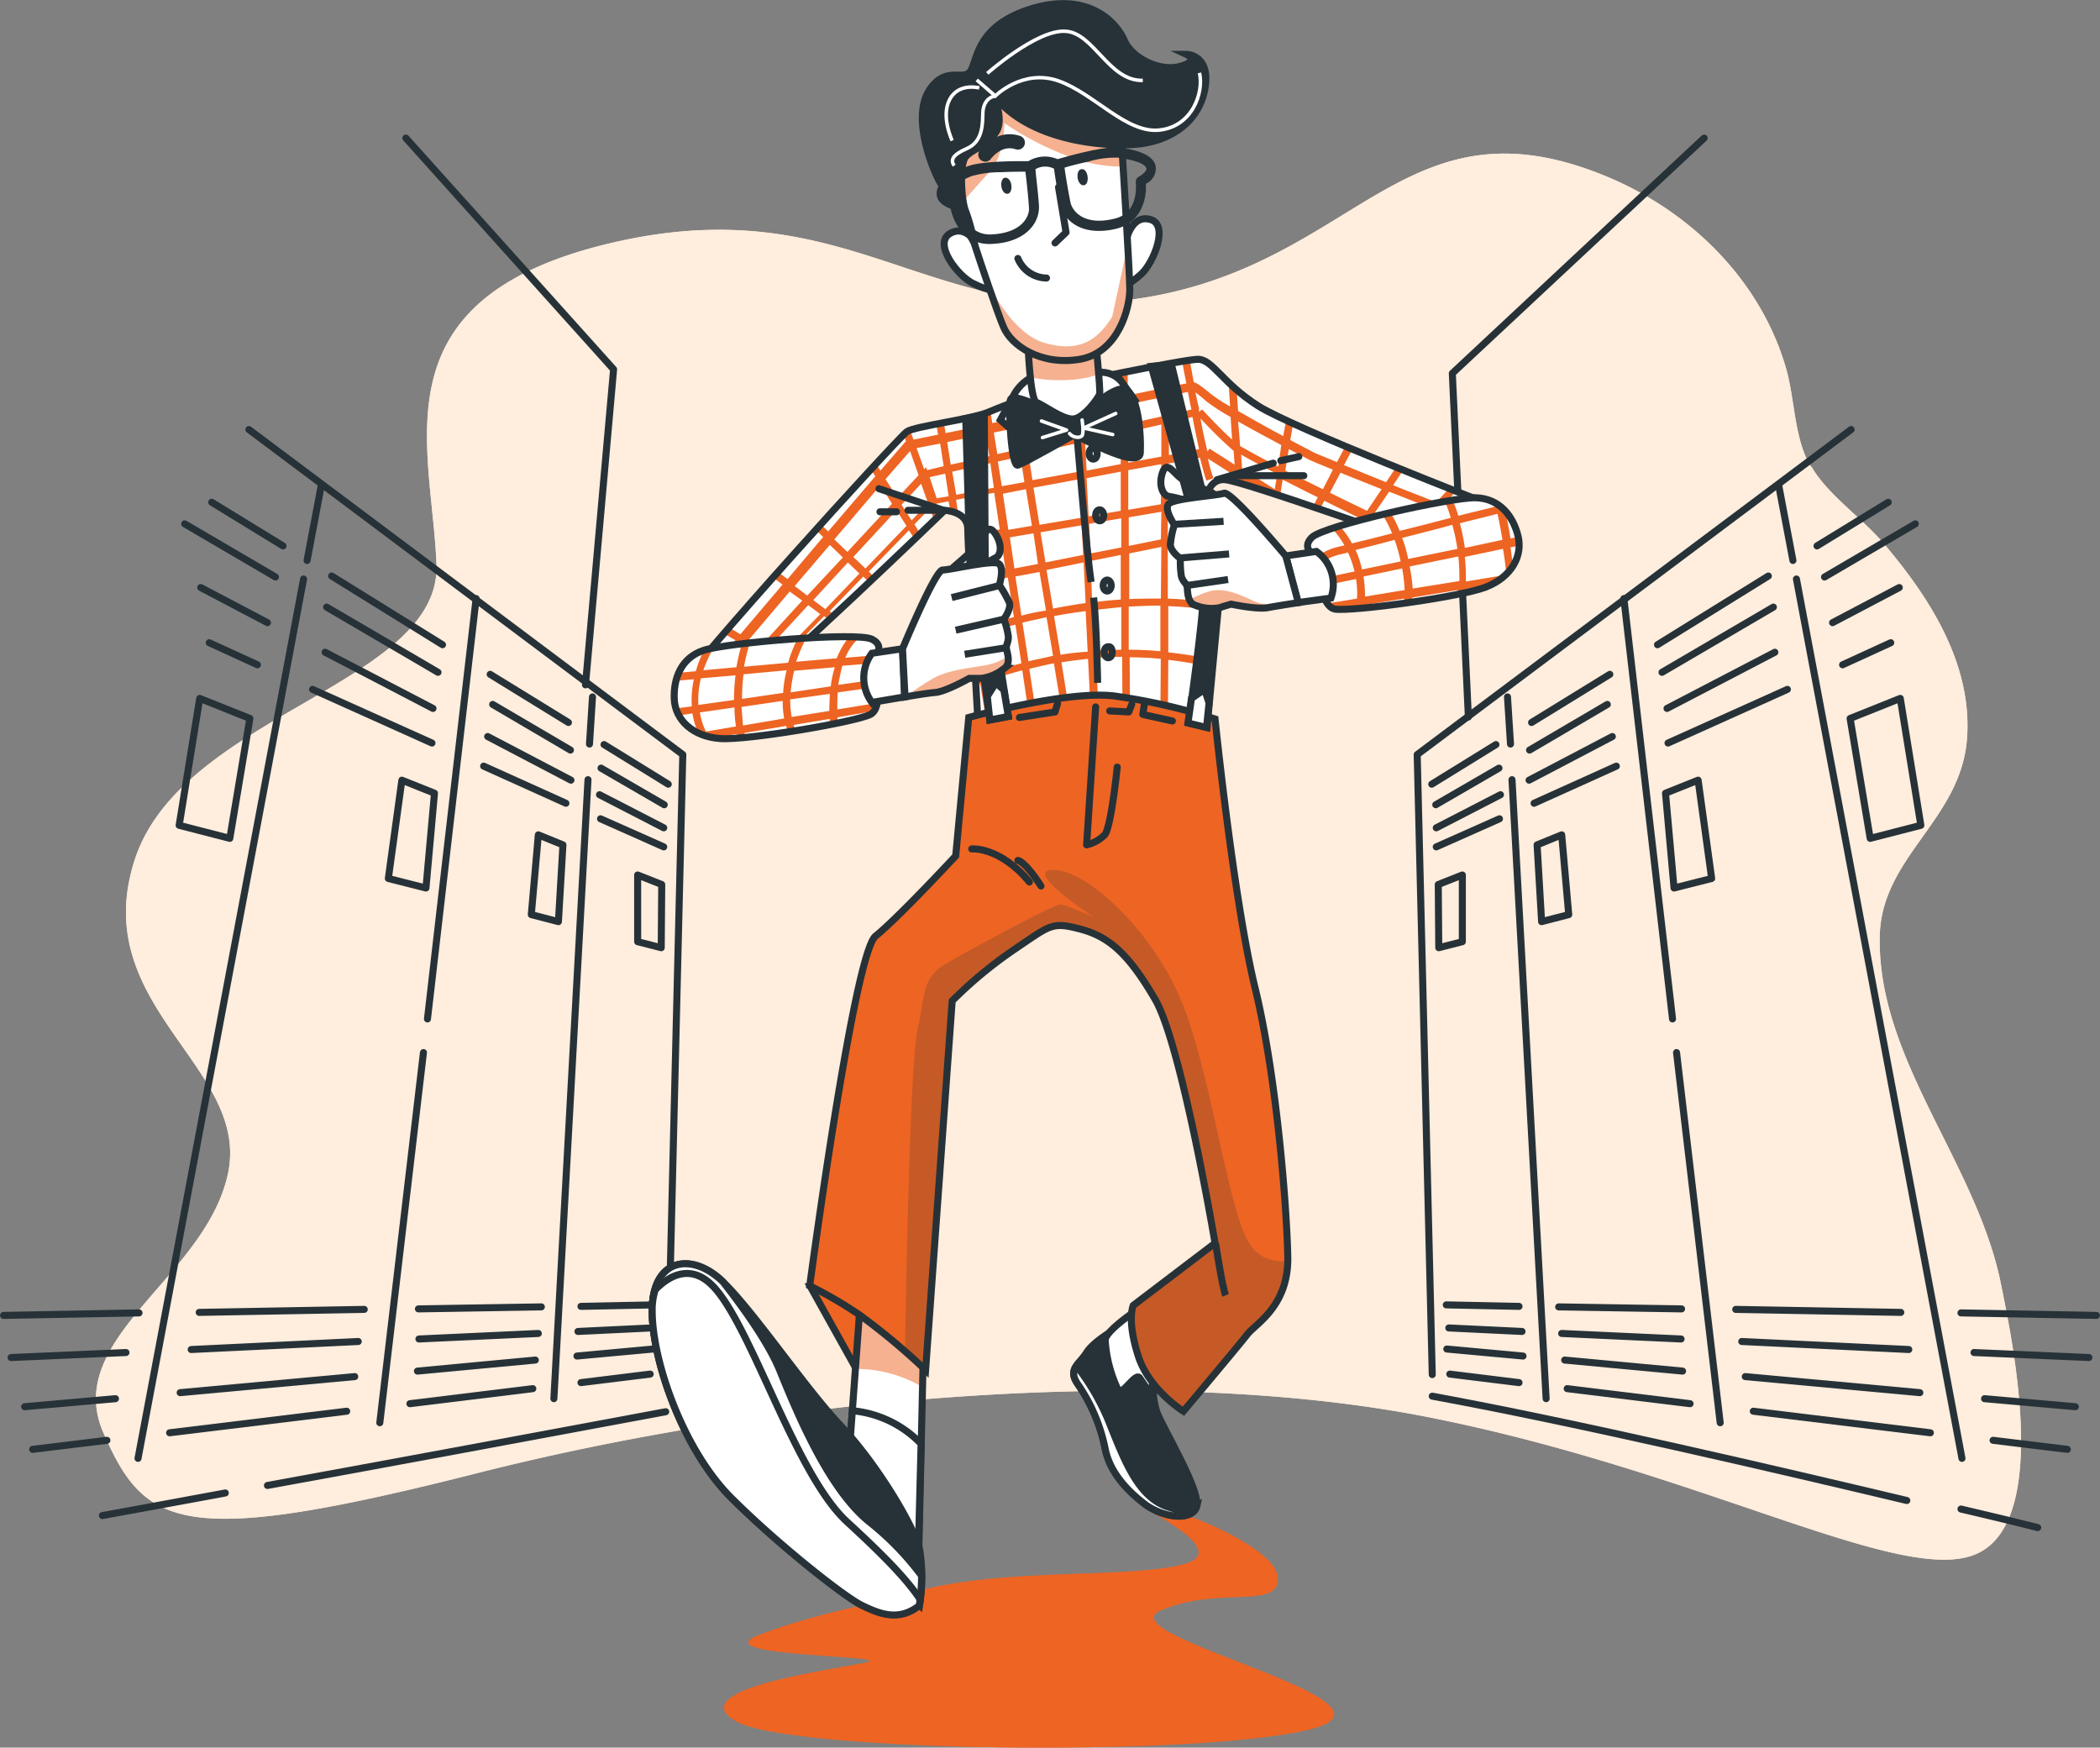 <svg xmlns="http://www.w3.org/2000/svg" xmlns:xlink="http://www.w3.org/1999/xlink" width="298.689" height="248.575" viewBox="0 0 298.689 248.575"><rect x="0" y="0" width="298.689" height="248.575" fill="#808080" stroke="none"/><defs><style>.a,.b{fill:#ffeddd;}.b{opacity:0.9;}.c,.i,.o,.q,.v{fill:none;}.c,.d,.i,.j,.o,.p,.r{stroke:#263238;}.c,.d,.o,.v{stroke-linecap:round;stroke-linejoin:round;}.c,.d,.i,.j,.o,.p,.q,.r,.v{stroke-miterlimit:10;}.d,.n,.p,.u{fill:#263238;}.e,.f,.l,.r{fill:#ee6423;}.f{opacity:0.6;}.g,.j{fill:#fff;}.h{clip-path:url(#a);}.k{clip-path:url(#b);}.l{opacity:0.5;}.m{clip-path:url(#c);}.o{stroke-width:2px;}.q,.v{stroke:#fff;stroke-width:0.5px;}.s{clip-path:url(#e);}.t{clip-path:url(#f);}.u{opacity:0.2;}.w{clip-path:url(#g);}.x{clip-path:url(#h);}.y{clip-path:url(#i);}.z{clip-path:url(#j);}</style><clipPath id="a"><path d="M230.266,156.282s-7.278,2.64-9.775,3.71-10.417,2-11.63,2.783-32.107,34.89-31.465,35.532,7.634.928,9.632.5c2-.5,27.184-24.83,27.184-24.83s3.282.143,3.282,2.64,1.57,29.467,1.57,29.467l32.107-.642.143-32.749s.285-3.282,2.783-3.068c2.5.143,29.039,9.632,29.039,9.632l7.634-6.493s-26.827-10.417-31.965-13.628c-5.137-3.282-6.493-6.636-8.562-6.636S230.266,156.282,230.266,156.282Z" transform="translate(-177.386 -152.5)"/></clipPath><clipPath id="b"><path d="M245.6,148.7s.285,8.205,1.213,8.562c.928.285,3.567,2.355,5.137,2.355s3.71-3.068,3.853-3.567-.642-8.348-.642-8.348l-8.99.928Z" transform="translate(-245.6 -147.7)"/></clipPath><clipPath id="c"><path d="M233.32,119.324s.071.214.143.5c.642,2,3.068,9.2,4,11.416,1.07,2.64,5.28,5.565,10.845,4.638s7.135-7.42,7.135-9.918-1.213-21.69-1.213-21.69-6.636-6.85-12.129-8.99c-5.423-2.14-8.062.285-10.06,4.067-2,3.71-3.068,5.922-2.5,8.348C230.252,110.191,233.32,119.324,233.32,119.324Z" transform="translate(-229.386 -94.479)"/></clipPath><clipPath id="e"><path d="M211.512,340.3,209.8,363.56l9.989,13.7.714-31.322Z" transform="translate(-209.8 -340.3)"/></clipPath><clipPath id="f"><path d="M222.863,242.318h0l1.855-19.692s13.842-3.853,20.62-3.068a84.917,84.917,0,0,1,14.413,3.282s2.64,25.757,5.708,38.315,4.5,31.18,4.638,38.172-4.5,9.49-5.708,10.988c-1.213,1.57-9.133,10.988-9.133,10.988s-4.994-3.068-6.493-8.062c-1.57-4.994-.642-6.992-.642-6.992l11.63-8.847s-4.78-28.4-8.562-34.747c-3.71-6.35-6.493-8.847-10.56-9.918s-4.21-.642-9.275,2.783a60.939,60.939,0,0,0-8.99,7.42l-3.782,52.513a93.282,93.282,0,0,0-9.49-7.92,61.715,61.715,0,0,0-6.992-4.067s6.279-47.091,9.347-49.731C214.658,251.166,222.863,242.318,222.863,242.318Z" transform="translate(-202.1 -219.452)"/></clipPath><clipPath id="g"><path d="M302.668,188.448s-2.426-1-.714-2.711c1.784-1.712,19.835-5.708,23.26-5.637s5.351,2.569,6.065,5.423-.928,5.851-4.566,7.278-19.05,3.5-21.476,3.139C302.882,195.511,302.668,188.448,302.668,188.448Z" transform="translate(-301.343 -180.099)"/></clipPath><clipPath id="h"><path d="M290.236,188.115s-7.777-9.275-8.776-8.919c-1.07.357-7.064.713-7.848,1.5-.785.714.785,3,.785,3a12.548,12.548,0,0,0-.571,2.783c0,1,1.427,2,1.427,2a12.3,12.3,0,0,0,.143,2.569c.214.714.642.928.785,1.356s-.071,2.283,1.142,2.711a6.236,6.236,0,0,0,3.5.357c.856-.285,1.641-.5,1.641-.5s3.639.785,5.209.5c1.5-.285,4.352-.714,4.352-.714Z" transform="translate(-273.392 -179.186)"/></clipPath><clipPath id="i"><path d="M203.349,210.939s2-1.712-.143-2.783-20.62.5-23.9,1.57-4.352,4.067-4.21,6.992,2.64,5.28,6.493,5.565,19.264-2.355,21.4-3.425C205.2,217.717,203.349,210.939,203.349,210.939Z" transform="translate(-175.083 -207.798)"/></clipPath><clipPath id="j"><path d="M220.6,205.287s4.638-11.2,5.708-11.2,6.992-1.427,7.92-.928.143,3.068.143,3.068a17.159,17.159,0,0,1,1.427,2.5c.285.928-.785,2.355-.785,2.355a10.824,10.824,0,0,1,.642,2.5c0,.785-.285,1.07-.285,1.57s.785,2.14-.285,2.925A6.512,6.512,0,0,1,231.8,209.5H230.09s-3.282,1.855-4.78,2c-1.57.143-4.352.642-4.352.642Z" transform="translate(-220.6 -193.051)"/></clipPath></defs><g transform="translate(-40.891 -81.077)"><g transform="translate(54.539 102.925)"><path class="a" d="M303.249,155.164c-1.926-4-1.855-9.061-3.068-13.2-3.567-12.272-13.271-22.047-25.258-27.113-28.9-12.129-35.532,12.129-65.927,17.124s-41.454-15.7-75.559-7.848c-34.034,7.848-25.9,28.54-25.186,45.735.713,17.124-36.317,21.4-42.952,42.168-6.636,20.691,16.268,29.253,13.342,44.308-3,14.983-23.688,23.545-17.766,37.1s11.131,16.41,53.3,5.708c42.239-10.7,96.251-15.7,135.564-7.848,39.242,7.848,67.425,24.259,77.771,19.264,10.274-4.923,4.852-30.324,3.282-38.172-3.425-17.267-17.552-31.893-17.267-49.445.143-11.416,11.559-16.624,12.415-28.254.785-10.56-5.28-20.049-11.987-27.9-3-3.5-7.706-6.707-10.06-10.631A4.784,4.784,0,0,1,303.249,155.164Z" transform="translate(-59.815 -111.494)"/><path class="b" d="M303.249,155.164c-1.926-4-1.855-9.061-3.068-13.2-3.567-12.272-13.271-22.047-25.258-27.113-28.9-12.129-35.532,12.129-65.927,17.124s-41.454-15.7-75.559-7.848c-34.034,7.848-25.9,28.54-25.186,45.735.713,17.124-36.317,21.4-42.952,42.168-6.636,20.691,16.268,29.253,13.342,44.308-3,14.983-23.688,23.545-17.766,37.1s11.131,16.41,53.3,5.708c42.239-10.7,96.251-15.7,135.564-7.848,39.242,7.848,67.425,24.259,77.771,19.264,10.274-4.923,4.852-30.324,3.282-38.172-3.425-17.267-17.552-31.893-17.267-49.445.143-11.416,11.559-16.624,12.415-28.254.785-10.56-5.28-20.049-11.987-27.9-3-3.5-7.706-6.707-10.06-10.631A4.784,4.784,0,0,1,303.249,155.164Z" transform="translate(-59.815 -111.494)"/></g><g transform="translate(41.4 100.718)"><g transform="translate(0 0)"><path class="c" d="M90.3,166.5l61.717,46.235-2.14,88.188" transform="translate(-55.41 -125.046)"/><line class="c" x1="4.852" y2="88.045" transform="translate(78.271 91.256)"/><line class="c" x1="0.428" y2="6.707" transform="translate(83.336 79.483)"/><line class="c" x1="6.207" y2="52.656" transform="translate(53.512 130.07)"/><line class="c" x1="6.921" y2="59.791" transform="translate(60.29 65.499)"/><line class="c" x1="23.545" y2="125.076" transform="translate(19.122 62.716)"/><line class="c" x1="1.998" y2="10.56" transform="translate(43.167 49.517)"/><line class="c" x2="10.132" y2="6.207" transform="translate(29.61 51.8)"/><line class="c" x1="15.768" y1="9.775" transform="translate(46.663 62.288)"/><line class="c" x1="11.131" y1="6.85" transform="translate(69.209 76.273)"/><line class="c" x1="9.133" y1="5.637" transform="translate(85.405 86.262)"/><line class="c" x1="12.914" y1="7.563" transform="translate(25.757 54.868)"/><line class="c" x1="15.84" y1="9.275" transform="translate(45.949 66.712)"/><line class="c" x1="11.059" y1="6.493" transform="translate(69.566 80.554)"/><line class="c" x1="8.99" y1="5.209" transform="translate(84.977 89.615)"/><line class="c" x1="9.489" y1="4.994" transform="translate(28.04 63.929)"/><line class="c" x1="15.34" y1="7.991" transform="translate(45.735 73.133)"/><line class="c" x1="11.844" y1="6.207" transform="translate(68.852 85.12)"/><line class="c" x1="9.133" y1="4.709" transform="translate(84.763 93.397)"/><line class="c" x1="6.85" y1="3.139" transform="translate(29.253 71.778)"/><line class="c" x1="16.981" y1="7.634" transform="translate(43.951 78.413)"/><line class="c" x1="11.701" y1="5.28" transform="translate(68.282 89.33)"/><line class="c" x1="8.99" y1="3.996" transform="translate(84.906 96.821)"/><line class="c" x1="19.264" y2="0.357" transform="translate(0 167.101)"/><line class="c" x1="23.474" y2="0.428" transform="translate(27.826 166.601)"/><line class="c" x1="17.481" y2="0.285" transform="translate(59.006 166.245)"/><line class="c" x1="10.346" y2="0.214" transform="translate(82.123 165.959)"/><line class="c" x1="16.339" y2="0.713" transform="translate(1.07 172.737)"/><line class="c" x1="23.759" y2="1.142" transform="translate(26.685 171.168)"/><line class="c" x1="16.981" y2="0.785" transform="translate(59.077 170.026)"/><line class="c" x1="10.417" y2="0.499" transform="translate(81.695 169.241)"/><line class="c" x1="12.914" y2="1.142" transform="translate(2.997 179.302)"/><line class="c" x1="24.83" y2="2.283" transform="translate(25.115 176.162)"/><line class="c" x1="16.767" y2="1.57" transform="translate(58.863 173.808)"/><line class="c" x1="10.845" y2="0.999" transform="translate(81.553 172.238)"/><line class="c" x1="10.56" y2="1.284" transform="translate(4.138 185.224)"/><line class="c" x1="25.186" y2="3.068" transform="translate(23.617 181.085)"/><line class="c" x1="17.481" y2="2.14" transform="translate(57.793 177.875)"/><line class="c" x1="9.846" y2="1.213" transform="translate(82.123 175.805)"/><path class="c" d="M120.026,236.4l4.638,1.855-1.213,13.485-5.351-1.356Z" transform="translate(-63.375 -145.073)"/><path class="c" d="M146.6,258.645l1-11.345,3.5,1.427-.642,10.917Z" transform="translate(-71.54 -148.195)"/><path class="c" d="M79.325,220.1l7.135,2.854-2.854,17.053L76.4,238.151Z" transform="translate(-51.428 -140.403)"/><path class="c" d="M167.8,255.3l3.425,1.356-.071,8.99-3.353-.856Z" transform="translate(-77.614 -150.487)"/><path class="c" d="M384.917,166.5,323.2,212.735l2.141,88.188" transform="translate(-122.137 -125.046)"/><line class="c" x2="4.852" y2="88.045" transform="translate(214.548 91.256)"/><line class="c" x2="0.428" y2="6.707" transform="translate(213.906 79.483)"/><line class="c" x2="6.207" y2="52.656" transform="translate(237.951 130.07)"/><line class="c" x2="6.921" y2="59.791" transform="translate(230.459 65.499)"/><line class="c" x2="23.545" y2="125.076" transform="translate(255.003 62.716)"/><line class="c" x2="1.998" y2="10.56" transform="translate(252.506 49.517)"/><line class="c" y1="6.207" x2="10.132" transform="translate(257.929 51.8)"/><line class="c" y1="9.775" x2="15.768" transform="translate(235.24 62.288)"/><line class="c" y1="6.85" x2="11.131" transform="translate(217.331 76.273)"/><line class="c" y1="5.637" x2="9.133" transform="translate(203.132 86.262)"/><line class="c" y1="7.563" x2="12.914" transform="translate(258.999 54.868)"/><line class="c" y1="9.275" x2="15.84" transform="translate(235.882 66.712)"/><line class="c" y1="6.493" x2="11.059" transform="translate(217.045 80.554)"/><line class="c" y1="5.209" x2="8.99" transform="translate(203.703 89.615)"/><line class="c" y1="4.994" x2="9.489" transform="translate(260.141 63.929)"/><line class="c" y1="7.991" x2="15.34" transform="translate(236.595 73.133)"/><line class="c" y1="6.207" x2="11.844" transform="translate(216.974 85.12)"/><line class="c" y1="4.709" x2="9.133" transform="translate(203.774 93.397)"/><line class="c" y1="3.139" x2="6.85" transform="translate(261.568 71.778)"/><line class="c" y1="7.634" x2="16.981" transform="translate(236.738 78.413)"/><line class="c" y1="5.28" x2="11.701" transform="translate(217.688 89.33)"/><line class="c" y1="3.996" x2="8.99" transform="translate(203.774 96.821)"/><line class="d" x2="19.264" y2="0.357" transform="translate(278.406 167.101)"/><line class="c" x2="23.474" y2="0.428" transform="translate(246.37 166.601)"/><line class="c" x2="17.481" y2="0.285" transform="translate(221.184 166.245)"/><line class="c" x2="10.346" y2="0.214" transform="translate(205.201 165.959)"/><line class="c" x2="16.339" y2="0.713" transform="translate(280.261 172.737)"/><line class="c" x2="23.759" y2="1.142" transform="translate(247.226 171.168)"/><line class="c" x2="16.981" y2="0.785" transform="translate(221.612 170.026)"/><line class="c" x2="10.417" y2="0.499" transform="translate(205.558 169.241)"/><line class="c" x2="12.914" y2="1.142" transform="translate(281.76 179.302)"/><line class="c" x2="24.83" y2="2.283" transform="translate(247.726 176.162)"/><line class="c" x2="16.767" y2="1.57" transform="translate(222.04 173.808)"/><line class="c" x2="10.845" y2="0.999" transform="translate(205.273 172.238)"/><line class="c" x2="10.56" y2="1.284" transform="translate(282.972 185.224)"/><line class="c" x2="25.186" y2="3.068" transform="translate(248.867 181.085)"/><line class="c" x2="17.481" y2="2.14" transform="translate(222.397 177.875)"/><line class="c" x2="9.846" y2="1.213" transform="translate(205.701 175.805)"/><path class="c" d="M377.338,236.4l-4.638,1.855,1.213,13.485,5.351-1.356Z" transform="translate(-136.319 -145.073)"/><path class="c" d="M351.6,258.645l-1-11.345-3.5,1.427.642,10.917Z" transform="translate(-128.984 -148.195)"/><path class="c" d="M416.635,220.1l-7.135,2.854,2.854,17.053,7.206-1.855Z" transform="translate(-146.862 -140.403)"/><path class="c" d="M330.825,255.3l-3.425,1.356.071,8.99,3.353-.856Z" transform="translate(-123.34 -150.487)"/><path class="c" d="M94,372.788c16.839-3.068,39.456-7.278,56.652-10.488" transform="translate(-56.47 -181.143)"/><path class="c" d="M61.1,381.711s7.064-1.284,17.481-3.211" transform="translate(-47.044 -185.785)"/><path class="c" d="M393.7,374.041c-17.98-4.281-47.233-11.131-67.5-14.841" transform="translate(-122.996 -180.255)"/><path class="c" d="M442.516,384.34s-4.21-1.07-10.917-2.64" transform="translate(-153.194 -186.702)"/><path class="c" d="M147.143,186.171l4-44.879L121.6,108.4" transform="translate(-64.378 -108.4)"/><path class="c" d="M332.483,190.737,330.2,141.863,366.018,108.4" transform="translate(-124.142 -108.4)"/></g></g><g transform="translate(143.871 295.002)"><path class="e" d="M208.836,394.256s-11.059,2-18.979,5.137,21.334,2.783,15.055,3.924c-6.35,1.213-25.686,3.924-18.194,8.277s64.857,5.137,81.41,1.213c16.624-3.924-29.253-13.414-20.977-16.981s16.981,0,16.624-4.709c-.428-4.709-16.2-10.488-18.765-10.417s14.056,6.85,4.566,8.776C240.016,391.474,221.465,389.476,208.836,394.256Z" transform="translate(-185.019 -380.699)"/><path class="f" d="M208.836,394.256s-11.059,2-18.979,5.137,21.334,2.783,15.055,3.924c-6.35,1.213-25.686,3.924-18.194,8.277s64.857,5.137,81.41,1.213c16.624-3.924-29.253-13.414-20.977-16.981s16.981,0,16.624-4.709c-.428-4.709-16.2-10.488-18.765-10.417s14.056,6.85,4.566,8.776C240.016,391.474,221.465,389.476,208.836,394.256Z" transform="translate(-185.019 -380.699)"/></g><g transform="translate(133.655 81.586)"><g transform="translate(4.771 50.597)"><path class="g" d="M230.266,156.282s-7.278,2.64-9.775,3.71-10.417,2-11.63,2.783-32.107,34.89-31.465,35.532,7.634.928,9.632.5c2-.5,27.184-24.83,27.184-24.83s3.282.143,3.282,2.64,1.57,29.467,1.57,29.467l32.107-.642.143-32.749s.285-3.282,2.783-3.068c2.5.143,29.039,9.632,29.039,9.632l7.634-6.493s-26.827-10.417-31.965-13.628c-5.137-3.282-6.493-6.636-8.562-6.636S230.266,156.282,230.266,156.282Z" transform="translate(-177.386 -152.5)"/><g class="h"><path class="e" d="M286.7,170.994l-1.784,1.926c-1.926-.785-4.067-1.57-6.136-2.426l1.427-2.14c-.357-.143-.642-.285-1-.428l-1.427,2.141c-2.14-.856-4.21-1.712-5.993-2.426L273,165.358c-.357-.143-.642-.285-1-.428l-1.213,2.283c-1.855-.785-3.211-1.284-3.639-1.57-.571-.285-1.641-.856-3-1.57l.428-2.426a4.358,4.358,0,0,1-1-.5l-.428,2.355c-2.069-1.07-4.424-2.426-6.421-3.567l-.214-3.139c-.428-.357-.785-.713-1.142-1l.214,3.5a24.786,24.786,0,0,1-2.64-1.712c-2.069-1.712-2.355-1.712-2.5-1.712v.071c-.357-1.855-.571-3.139-.571-3.139l-1.07.143c0,.143.214,1.356.571,3.068l-2.5.5v-3.639l-1.07.214v3.639l-4.78,1v-3.639l-1.07.214v3.639l-5.28,1.07-.214-3.639-1.07.214.143,3.639-7.634,1.57-.428-2.64a8.657,8.657,0,0,1-1,.357l.428,2.5-3.139.642-.285-1.926c-.071.071-.214.071-.285.143-.214.071-.5.214-.785.285l.285,1.784-5.565,1.142-.285-1.641-1.07.214.285,1.641-3.5.713-.571-1.57a1.7,1.7,0,0,0-.5.214,5.252,5.252,0,0,0-.428.357l.428,1.213-3.639,4.21-.785-1.284a8.141,8.141,0,0,1-.785.785l.856,1.284-6.707,7.848-1.356-1.284c-.214.285-.5.5-.714.785l1.356,1.284-5.066,5.993-1.641-1.213a7.812,7.812,0,0,1-.714.785l1.641,1.213-5.993,7.064-1.926-1.142c-.214.285-.5.571-.714.856l1.926,1.142-5.137,5.993c.428.071.856.071,1.284.143l4.78-5.565,1.57.928-4.424,4.709h1.427l3.853-4.21,1.641.928-3,3.068a.262.262,0,0,0,.214-.071c.571-.143,3.139-2.355,6.493-5.351l3.924-4,.285.214c.285-.214.5-.5.785-.713l-.285-.214,4.78-4.923.5.5c.285-.214.5-.5.785-.714l-.5-.5,5.708-5.851.571.856a8.141,8.141,0,0,0,.785-.785l-.571-.928,2.212-2.283.428,1.213c.357-.357.642-.571.856-.785l-.428-1.07,1.784-.357.214,1.142a3.979,3.979,0,0,1,1.142.5l-.285-1.855,5.423-1,.785,5.209-4.852.856a6.162,6.162,0,0,0,.071,1.07l4.923-.856.642,4.424-5.066,1.356-.143-1.07c.143,2.854.357,6.279.5,9.7l.928,5.423c-.214.071-.357.143-.571.214,0,.357.071.785.071,1.142.214-.071.5-.214.714-.285l1.213,7.278h1.07l-1.284-7.634a49.992,49.992,0,0,1,4.994-1.57l1.356,9.133h1.07l-1.427-9.347c1.213-.285,2.355-.571,3.5-.785l1.641,10.06h1.07l-1.641-10.2c1.284-.214,2.5-.357,3.782-.5l.5,9.918-.714.714h1.57l.285-.285-.5-10.488c1.284-.071,2.5-.143,3.71-.143l.071,10.845h1.07l-.071-10.774c1.5,0,3,.071,4.424.214l-.071,10.488h1.07l.071-10.346c1.784.214,3.5.5,5.066.785v-1.07c-1.641-.357-3.282-.571-5.066-.785V187.69c1.712.071,3.425.214,5.066.428v-1.07c-1.712-.214-3.353-.357-5.137-.428v-7.492l5.137-1v-1.07l-5.137,1v-3.924l5.137-.856v-.357a2.5,2.5,0,0,1,.143-.714l-5.28.928v-5.708l4.566-.856c.357,1.356.642,2.5.928,3.282l1-.357a20.259,20.259,0,0,1-.785-2.783l3.71,2.355.071,1.284c.357.071.713.214,1.07.285l-.071-.856,2.711,1.712c1.284.428,2.711.856,4.21,1.356l-1.427-.928.357-2.212c1.57.785,3.211,1.641,4.994,2.5l-.856,1.641c.357.143.714.214,1,.357l.785-1.5c1.712.856,3.5,1.712,5.208,2.569l-.571.856c.357.143.713.214,1.07.357l.5-.785c1.712.856,3.425,1.641,4.994,2.426l-.214.214a9.376,9.376,0,0,0,1.07.357l.143-.143,1.284.642c.642.214,1,.357,1,.357l.785-.714c-.785-.357-1.57-.714-2.355-1.142l3-3.282c1.142.428,2.212.856,3.068,1.213l.928-.785q-1.391-.535-3.211-1.284l1.784-1.926C287.481,171.28,287.124,171.137,286.7,170.994Zm-46.663-3.5-4.852.928-.214-4.067,5.066-1.142Zm-.071-8.277V162l-5.137,1.142-.143-2.925Zm-5.209,22.261.285,5.779c-1.57.214-3.139.5-4.638.785l-.928-5.494Zm-.071-1.07-5.351,1.07-.714-4.281,5.851-1Zm-.285-5.28-5.922,1-.856-5.28,6.564-1.213Zm-6.136,6.564-3.353.642-.642-4.424,3.353-.571Zm5.851-13.128-6.636,1.213-.571-3.71,7.064-1.57Zm-.428-7.991.143,2.925-7.135,1.641-.5-3Zm-19.336,4,.5,3.211-2.355.571-.143-.428-.285.285-1.07-3Zm-4.281,1.07,1.213,3.425-3,3.211-1.712-2.64Zm-4.21,4.852,1.641,2.64-6.35,6.85-1.855-1.784Zm-7.206,8.491,1.855,1.784-5.066,5.423-1.784-1.356Zm-9.989,14.555-1.641-.928,5.922-6.992,1.784,1.284Zm2.569,1.5-1.641-1,5.993-6.493,1.712,1.284Zm6.778-6.921-1.712-1.284,4.923-5.351,1.641,1.57Zm5.708-5.779L202,180.7l6.136-6.635,1.427,2.212Zm6.564-6.85-1.427-2.212,2.783-3,1,2.783Zm3.567-3.139-1-3,2.212-.5.5,3.211Zm1.5-7.991,5.494-1.142.5,3.139-5.494,1.213Zm1.284,7.492-.571-3.282,5.423-1.213.5,3.5ZM221.982,163l3.211-.642.5,3-3.211.714Zm1.142,7.634-.571-3.5,3.211-.714.571,3.639Zm.143,1.07,3.282-.642.856,5.209-3.353.571ZM219.7,190.615l-1-5.922,5.28-1.07.856,5.637C222.981,189.688,221.269,190.187,219.7,190.615Zm1.142,6.778-.928-5.708c1.57-.428,3.282-.928,5.137-1.356l.856,5.494A45.891,45.891,0,0,0,220.841,197.394Zm5.066-8.348-.856-5.565,3.425-.642.928,5.494A27.564,27.564,0,0,0,225.906,189.046Zm1,6.493-.856-5.494c1.142-.285,2.283-.5,3.425-.785l.928,5.494C229.26,195.039,228.118,195.253,226.905,195.538Zm4.566-.928-.928-5.494c1.427-.285,2.925-.5,4.5-.713l.285,5.779A35.345,35.345,0,0,0,231.472,194.611Zm3.71-25.115,4.852-.928v5.565l-4.566.785Zm.357,6.493,4.566-.785v4.138l-4.352.856Zm.214,5.28,4.281-.856v6.35a39.306,39.306,0,0,0-4.067.428Zm.642,12.772-.285-5.779c1.284-.143,2.64-.285,4-.428V193.9C238.963,193.9,237.679,193.969,236.395,194.04Zm9.275.071q-2.141-.214-4.5-.214v-6.136c1.5-.071,3-.143,4.5-.143Zm.071-7.492c-1.5,0-3,0-4.5.071V180.2l4.566-.928Zm0-8.419-4.566.928v-4.067l4.638-.785Zm0-4.994-4.638.785v-5.637l4.709-.856Zm.071-6.778-4.709.856v-4.352l4.709-1.07Zm0-5.708-4.78,1.07v-2.783l4.78-1Zm1.07-2.925,2.711-.571c.143.785.285,1.641.5,2.5l-3.139.714Zm0,8.419v-4.638l3.353-.785c.285,1.57.642,3.139.928,4.566Zm4.281-6.707h0c-.214-.785-.357-1.5-.5-2.212a18.209,18.209,0,0,1,1.57,1.284,29.25,29.25,0,0,0,3.425,2.212l.214,3.211c-2.212-2-4.21-4.281-4.281-4.281l-.428.357Zm1.5,5.779-.285.428c-.357-1.427-.713-3.068-1-4.709.856.928,2.64,2.783,4.424,4.352a.985.985,0,0,0,.285.214l.143,2Zm9.275,5.779L257.3,168.14l-.143-2c1.213.713,3,1.641,5.137,2.783Zm.5-3.211c-2.5-1.284-4.424-2.355-5.423-2.925l-.285-3.5c2,1.142,4.281,2.355,6.136,3.353Zm6.35,3.211c-1.926-.928-3.71-1.855-5.351-2.64l.5-3.068c1.213.642,2.212,1.142,2.711,1.427.428.214,1.784.785,3.567,1.5Zm6.279,3.068c-1.784-.856-3.567-1.712-5.28-2.569l1.5-2.854c1.712.714,3.782,1.5,5.851,2.355Zm6.136,2.925c-1.712-.785-3.425-1.641-5.137-2.5l2.14-3.139c2.069.785,4.138,1.641,5.993,2.355Z" transform="translate(-178.164 -152.586)"/></g><path class="i" d="M230.266,156.282s-7.278,2.64-9.775,3.71-10.417,2-11.63,2.783-32.107,34.89-31.465,35.532,7.634.928,9.632.5c2-.5,27.184-24.83,27.184-24.83s3.282.143,3.282,2.64,1.57,29.467,1.57,29.467l32.107-.642.143-32.749s.285-3.282,2.783-3.068c2.5.143,29.039,9.632,29.039,9.632l7.634-6.493s-26.827-10.417-31.965-13.628c-5.137-3.282-6.493-6.636-8.562-6.636S230.266,156.282,230.266,156.282Z" transform="translate(-177.386 -152.5)"/><path class="i" d="M258.7,200c.428,4.138.571,12.129.571,12.129" transform="translate(-200.683 -166.109)"/><path class="i" d="M257.369,188.248c-.714-4.78-2.069-21.548-2.069-21.548" transform="translate(-199.709 -156.568)"/><line class="c" y1="2.355" x2="7.991" transform="translate(75.569 14.769)"/><line class="c" y1="0.571" x2="2.569" transform="translate(84.631 13.842)"/><line class="c" x2="10.346" transform="translate(77.567 16.553)"/><path class="c" d="M215.9,178.3l9.2,3.068h-5.066" transform="translate(-188.421 -159.892)"/><line class="c" x1="2.355" transform="translate(27.622 21.69)"/><path class="c" d="M258.942,170.982c0,.428-.214.785-.571.785-.285,0-.571-.357-.571-.785s.214-.785.571-.785C258.656,170.126,258.942,170.554,258.942,170.982Z" transform="translate(-200.425 -157.568)"/><path class="c" d="M260.242,183.285c0,.428-.214.785-.571.785-.285,0-.571-.357-.571-.785s.214-.785.571-.785C259.956,182.5,260.242,182.857,260.242,183.285Z" transform="translate(-200.798 -161.095)"/><ellipse class="c" cx="0.571" cy="0.785" rx="0.571" ry="0.785" transform="translate(59.373 31.394)"/><path class="c" d="M261.942,210.581c0,.428-.214.785-.571.785-.285,0-.571-.357-.571-.785s.214-.785.571-.785C261.728,209.725,261.942,210.082,261.942,210.581Z" transform="translate(-201.285 -168.913)"/></g><g transform="translate(38.42)"><g transform="translate(3.109 9.199)"><path class="j" d="M244.809,155.452l-.856.571a6.146,6.146,0,0,0-1.926,2.14L240.1,161.73l4.994,4.352,4-5.708,7.42,4.852,2.783-6.207-1.784-2.5a3.754,3.754,0,0,0-2.854-1.57C251.659,154.524,245.594,154.239,244.809,155.452Z" transform="translate(-232.112 -111.699)"/><g transform="translate(11.912 37.973)"><path class="g" d="M245.6,148.7s.285,8.205,1.213,8.562c.928.285,3.567,2.355,5.137,2.355s3.71-3.068,3.853-3.567-.642-8.348-.642-8.348l-8.99.928Z" transform="translate(-245.6 -147.7)"/><g class="k"><path class="l" d="M255.232,147.6l-8.99.928-.642.143s.071,2.64.357,4.994a21.826,21.826,0,0,0,5.565.357,16.287,16.287,0,0,0,4.21-.785C255.518,150.811,255.232,147.6,255.232,147.6Z" transform="translate(-245.6 -147.671)"/></g><path class="i" d="M245.6,148.7s.285,8.205,1.213,8.562c.928.285,3.567,2.355,5.137,2.355s3.71-3.068,3.853-3.567-.642-8.348-.642-8.348l-8.99.928Z" transform="translate(-245.6 -147.7)"/></g><path class="j" d="M233.967,129.405s-1.712-3.567-4.21-2.14,1.07,6.065,3.282,7.135c2.14,1.07,3.068.928,3.068.928Z" transform="translate(-228.905 -103.776)"/><path class="j" d="M264.9,127.776s.714-3.924,3.425-3.211c2.783.642.571,6.136-1.213,7.777s-2.711,1.712-2.711,1.712Z" transform="translate(-239.074 -103.074)"/><g transform="translate(0.343)"><path class="g" d="M233.32,119.324s.071.214.143.5c.642,2,3.068,9.2,4,11.416,1.07,2.64,5.28,5.565,10.845,4.638s7.135-7.42,7.135-9.918-1.213-21.69-1.213-21.69-6.636-6.85-12.129-8.99c-5.423-2.14-8.062.285-10.06,4.067-2,3.71-3.068,5.922-2.5,8.348C230.252,110.191,233.32,119.324,233.32,119.324Z" transform="translate(-229.386 -94.479)"/><g class="m"><path class="l" d="M235.561,109.221c2.069-2.283,2.069-6.921,2.069-6.921a42.015,42.015,0,0,0,10.916,5.351,21.479,21.479,0,0,0,6.065.856c-.143-2.426-.285-4.138-.285-4.138s-6.636-6.85-12.129-8.99c-5.423-2.14-8.062.285-10.06,4.067-2,3.71-3.068,5.922-2.5,8.348.285,1.142,1.07,3.639,1.855,5.993C231.922,113.288,233.706,111.218,235.561,109.221Z" transform="translate(-229.414 -94.507)"/></g><g class="m"><path class="l" d="M255.381,139.76c-2.283,3.71-5.066,5.066-9.7,3.71-4.21-1.284-7.206-6.992-7.777-8.134.785,2.355,1.641,4.78,2.141,5.922,1.07,2.64,5.28,5.565,10.845,4.638s7.135-7.42,7.135-9.918c0-.856-.143-3.567-.357-6.778" transform="translate(-231.825 -104.427)"/></g><path class="i" d="M233.32,119.324s.071.214.143.5c.642,2,3.068,9.2,4,11.416,1.07,2.64,5.28,5.565,10.845,4.638s7.135-7.42,7.135-9.918-1.213-21.69-1.213-21.69-6.636-6.85-12.129-8.99c-5.423-2.14-8.062.285-10.06,4.067-2,3.71-3.068,5.922-2.5,8.348C230.252,110.191,233.32,119.324,233.32,119.324Z" transform="translate(-229.386 -94.479)"/></g><path class="n" d="M241.722,117.37c.071.642-.143,1.213-.571,1.213-.357.071-.785-.428-.856-1.07s.143-1.213.571-1.213S241.65,116.728,241.722,117.37Z" transform="translate(-232.164 -100.731)"/><path class="n" d="M256.922,115.668c.071.642-.143,1.213-.571,1.213-.357.071-.785-.428-.856-1.07s.143-1.213.571-1.213C256.493,114.526,256.85,115.025,256.922,115.668Z" transform="translate(-236.519 -100.241)"/><path class="o" d="M237.1,110.933s1.855-2.64,4.638-1.712" transform="translate(-231.253 -98.646)"/><path class="c" d="M251,126.12l1.57-1.5L251.5,118.2" transform="translate(-235.235 -101.275)"/><path class="c" d="M243.6,132.4a4.483,4.483,0,0,0,4.067,2.783" transform="translate(-233.115 -105.343)"/></g><path class="p" d="M234.431,94.225s1.855,3.567.642,5.565-3.425,2.5-4.352,3.567-.642,6.35,0,7.777a27.361,27.361,0,0,1,1.213,4.5s-3.853-6.85-4.994-8.847c-1.07-2-3.853-8.99-1.427-12.843,2.5-3.853,5.137-.928,6.065-3.068s1.213-6.493,8.99-8.7c7.777-2.14,11.63,2.14,12.7,4.638s4.994,4.5,7.92,3.71.928-1.712.928-1.712,3.425,0,2.64,4.78-4.994,7.92-10.845,8.063C248.059,101.859,238.641,100.29,234.431,94.225Z" transform="translate(-224.547 -81.586)"/><path class="q" d="M237.5,93.091s6.992-6.207,11.059-5.993c4.067.143,6.207,7.135,11.059,6.992" transform="translate(-228.258 -83.163)"/><path class="q" d="M235.4,96.4l2.64,2.283s3.924-3.924,8.99-2.14,9.632,7.492,14.341,6.992,6.35-5.351,5.708-8.134" transform="translate(-227.657 -85.544)"/><path class="q" d="M234.012,98.351s-2.925-.785-4.21,1.641.357,5.851.357,5.851" transform="translate(-225.912 -86.355)"/><path class="q" d="M236.653,100s-1.784.143-1.784,2.64c0,2.426-.5,4.067-2.283,4.852s-2.426,1.5-1.784,2.426" transform="translate(-226.27 -86.862)"/><path class="n" d="M258.507,112.713c-.571-1.57-2.925-2.14-5.137-2.426-2.141-.285-7.777,1.356-8.776,1.641a4.512,4.512,0,0,0-4.138.285c-1.284,0-6.85-.071-8.776.785-2.069.928-4.21,2.069-4.281,3.71-.071,1.284,1.07,1.926,2,2.283.428,2.069,2.069,5.209,5.851,4.994,4.78-.214,6.778-2.925,6.707-5.351-.071-1.5-.428-4.21-.5-5.28a2.775,2.775,0,0,1,2.64-.071h0c.143,1.142.571,3.782.928,5.209.571,2.355,3.211,4.424,7.848,3.353,3.639-.856,4.424-4.281,4.281-6.421A2.362,2.362,0,0,0,258.507,112.713Zm-23.26,9.918c-3.782.214-4.424-4.067-4.5-4.281-.071-.285-.285-.571-.571-.571-.357-.071-1.427-.428-1.356-.856.071-.713,1.213-1.57,3.5-2.569a15.054,15.054,0,0,1,4.281-.571c1.284-.071,2.569-.071,3.425-.071.143,1.142.428,3.71.5,5.066C240.67,119.99,239.6,122.416,235.247,122.63Zm20.905-8.205a.785.785,0,0,0-.428.713c0,.214.571,4.5-3.139,5.28-4.21,1-5.851-1.07-6.136-2.283-.285-1.356-.714-3.853-.856-4.994.856-.285,2.069-.571,3.353-.856a13.472,13.472,0,0,1,4.281-.571c2.426.357,3.782.856,4,1.5C257.366,113.64,256.438,114.282,256.153,114.425Z" transform="translate(-225.363 -89.799)"/></g><path class="r" d="M202.2,337.293l7.278,13.057,1.57-9.989C211.119,340.361,205.054,337.008,202.2,337.293Z" transform="translate(-179.725 -154.842)"/><g transform="translate(59.943 185.305)"><g transform="translate(0 2.905)"><path class="p" d="M261.054,345.463s-3.425,1.855-4.5,3.568-2.783,2.355-1.213,4.495a24.71,24.71,0,0,1,3.853,9.133c.642,3.282,3.068,5.922,5.708,7.92s6.85,2.5,7.278.143c.5-2.355-5.28-11.773-5.708-13.485a10.239,10.239,0,0,1-.285-4.638C266.334,350.886,263.694,344.536,261.054,345.463Z" transform="translate(-254.712 -345.371)"/><path class="j" d="M272.263,373.035a4.835,4.835,0,0,1-3.853.285c-4.352-1.213-6.35-6.35-8.562-11.915a33.261,33.261,0,0,0-4.709-8.205c-.5.714-.642,1.427.214,2.64a24.71,24.71,0,0,1,3.853,9.133c.642,3.282,3.068,5.922,5.708,7.92C267.554,374.819,271.763,375.318,272.263,373.035Z" transform="translate(-254.719 -347.614)"/></g><path class="j" d="M266.276,341.3s-5.137,3.282-5.28,4.78a19.047,19.047,0,0,0,1.855,7.135c.642.785,2.5-2.64,3.068-1.712.642.928,1.57,2.355,1.57,2.355l.642-4.21Z" transform="translate(-256.51 -341.3)"/></g><g transform="translate(0 179.242)"><g transform="translate(27.898 5.35)"><path class="g" d="M211.512,340.3,209.8,363.56l9.989,13.7.714-31.322Z" transform="translate(-209.8 -340.3)"/><g class="s"><path class="l" d="M211.2,349.861c.642.071,1.284.071,2,.143a18.484,18.484,0,0,1,7.563,2.5l.143-6.635-8.99-5.565Z" transform="translate(-210.201 -340.3)"/></g><path class="i" d="M211.512,340.3,209.8,363.56l9.989,13.7.714-31.322Z" transform="translate(-209.8 -340.3)"/><path class="j" d="M220.146,366.809a15.551,15.551,0,0,0-9.775-4.709l-.571,7.706,9.918,13.628Z" transform="translate(-209.8 -346.546)"/></g><path class="p" d="M208.729,381.318a24.244,24.244,0,0,0,0-7.92c-.785-3.282-6.065-12.129-11.2-17.552s-12.272-16.125-16.767-20.477-10.06-3.282-10.06,4.067c0,7.278,4.5,19.835,11.2,26.542,6.636,6.635,16.125,14.127,18.622,15.34C202.95,382.531,205.733,383.6,208.729,381.318Z" transform="translate(-170.7 -332.802)"/><path class="j" d="M209.015,377.18a41.151,41.151,0,0,0-7.492-7.706c-5.708-4.638-10.06-15.055-12.7-21.548-1.641-4-5.423-9.2-8.062-12.558h0c-4.5-4.352-10.06-3.282-10.06,4.067,0,7.278,4.5,19.835,11.2,26.542,6.636,6.636,16.125,14.127,18.622,15.34s5.28,2.355,8.205,0A31.724,31.724,0,0,0,209.015,377.18Z" transform="translate(-170.7 -332.802)"/><path class="j" d="M208.8,381.089c-2-3.068-5.851-6.85-10.346-10.988-7.278-6.636-13.342-26.97-18.765-33.178-3.282-3.782-6.564-1.926-8.562.143a9.487,9.487,0,0,0-.428,3c0,7.278,4.5,19.835,11.2,26.542,6.636,6.635,16.125,14.127,18.622,15.34s5.28,2.355,8.205,0A5.943,5.943,0,0,1,208.8,381.089Z" transform="translate(-170.7 -333.357)"/></g><g transform="translate(22.404 98.367)"><path class="e" d="M222.863,242.318h0l1.855-19.692s13.842-3.853,20.62-3.068a84.917,84.917,0,0,1,14.413,3.282s2.64,25.757,5.708,38.315,4.5,31.18,4.638,38.172-4.5,9.49-5.708,10.988c-1.213,1.57-9.133,10.988-9.133,10.988s-4.994-3.068-6.493-8.062c-1.57-4.994-.642-6.992-.642-6.992l11.63-8.847s-4.78-28.4-8.562-34.747c-3.71-6.35-6.493-8.847-10.56-9.918s-4.21-.642-9.275,2.783a60.939,60.939,0,0,0-8.99,7.42l-3.782,52.513a93.282,93.282,0,0,0-9.49-7.92,61.715,61.715,0,0,0-6.992-4.067s6.279-47.091,9.347-49.731C214.658,251.166,222.863,242.318,222.863,242.318Z" transform="translate(-202.1 -219.452)"/><g class="t"><path class="u" d="M275.611,309.953c-1.784,0-4.566.143-6.279-4-2.783-6.421-5.208-25.186-9.561-34.462-4.281-9.2-12.914-17.2-17.552-17.2s5.851,6.778,5.851,6.778-4-1.855-4.923-1.855-12.272,6.136-15.982,8.277-3.068,4-4.281,9.561c-1.07,4.709-1.641,36.246-1.784,45.664,1.712,1.5,3,2.711,3,2.711l3.782-52.513a56.213,56.213,0,0,1,8.99-7.42c5.137-3.425,5.28-3.853,9.275-2.783,4.067,1.07,6.85,3.567,10.56,9.918s8.562,34.747,8.562,34.747l-11.63,8.847s-.928,2,.642,6.992,6.493,8.063,6.493,8.063,7.92-9.49,9.133-10.988S275.468,316.374,275.611,309.953Z" transform="translate(-207.544 -229.436)"/></g><path class="i" d="M222.863,242.318h0l1.855-19.692s13.842-3.853,20.62-3.068a84.917,84.917,0,0,1,14.413,3.282s2.64,25.757,5.708,38.315,4.5,31.18,4.638,38.172-4.5,9.49-5.708,10.988c-1.213,1.57-9.133,10.988-9.133,10.988s-4.994-3.068-6.493-8.062c-1.57-4.994-.642-6.992-.642-6.992l11.63-8.847s-4.78-28.4-8.562-34.747c-3.71-6.35-6.493-8.847-10.56-9.918s-4.21-.642-9.275,2.783a60.939,60.939,0,0,0-8.99,7.42l-3.782,52.513a93.282,93.282,0,0,0-9.49-7.92,61.715,61.715,0,0,0-6.992-4.067s6.279-47.091,9.347-49.731C214.658,251.166,222.863,242.318,222.863,242.318Z" transform="translate(-202.1 -219.452)"/><path class="i" d="M283,328.7s1,6.421,1.427,7.42" transform="translate(-225.278 -250.752)"/><path class="c" d="M258.584,221.8,257.3,241.421a5.363,5.363,0,0,0,2.569-1.427c.928-1.07,1.784-9.632,1.784-9.632" transform="translate(-217.915 -220.125)"/><path class="c" d="M243.9,223.1l5.066-.785.357-1.213" transform="translate(-214.076 -219.924)"/><path class="c" d="M265.039,221.3l-.428,1.07-2.711-.143" transform="translate(-219.233 -219.982)"/><path class="c" d="M268.714,221.3l-.214,1.427,4.21.928" transform="translate(-221.124 -219.982)"/><path class="c" d="M234.4,250.1s4-.357,8.205,4.709" transform="translate(-211.354 -228.231)"/><path class="c" d="M243.6,252.4s.928,0,3.282,3.639" transform="translate(-213.99 -228.892)"/></g><g transform="translate(3.127 51.31)"><path class="j" d="M230.7,191.743s2.5-2.14,3.425-3.068,1.213-3.282,2.355-1.855c1.07,1.427,1.07,3.068.285,3.567a17.556,17.556,0,0,0-3.068,2C233.2,192.956,229.49,193.313,230.7,191.743Z" transform="translate(-190.949 -162.918)"/><path class="j" d="M279.376,177.648s-3-1.356-4.21-1.926c-1.142-.642-2.14-2.711-2.783-1.07s-.143,3.282.785,3.5a17.374,17.374,0,0,1,3.567,1C277.378,179.575,281.088,178.79,279.376,177.648Z" transform="translate(-202.877 -159.383)"/><g transform="translate(41.467)"><path class="p" d="M233.2,164.071l.642,22.19,2.783,20.691,2.64-.5-3.282-20.763-.143-22.19Z" transform="translate(-233.2 -156.365)"/><path class="p" d="M270.2,153.785s4.78,17.053,5.28,19.05,1.712,13.2,2,14.27-2,17.409-2,17.409l2.64.642,1.855-19.692-2.141-12.415-4.78-19.55Z" transform="translate(-243.801 -153.5)"/><path class="j" d="M239.855,218l-1.142-1-1.213,1.926.357,3.353,2.64-.5Z" transform="translate(-234.432 -171.693)"/><path class="j" d="M280.5,220.226l-.642-1.926L278,219.584c-.285,2.069-.5,3.5-.5,3.5l2.64.642Z" transform="translate(-245.892 -172.065)"/><path class="p" d="M251.055,163.394s-8.7-4.994-8.99-3.425.143,9.632,1.07,9.275c.928-.285,8.063-4.352,8.063-4.352s9.133,5.137,9.347,2.64c.143-2.5-.285-8.99-2.5-9.133C255.907,158.328,251.055,163.394,251.055,163.394Z" transform="translate(-235.715 -154.904)"/><line class="v" y1="2.069" x2="4.566" transform="translate(16.767 6.992)"/><line class="v" x2="4.138" y2="0.928" transform="translate(16.767 9.061)"/><path class="v" d="M248.3,164.8l3.567,1.284-3.425,1.07" transform="translate(-237.526 -156.737)"/><path class="v" d="M255.684,164.6s.285,1.784,0,2.212-1.356.285-1.784-.285" transform="translate(-239.131 -156.68)"/></g><g transform="translate(70.143 18.327)"><g transform="translate(16.844 0.651)"><g transform="translate(3.098)"><path class="g" d="M302.668,188.448s-2.426-1-.714-2.711c1.784-1.712,19.835-5.708,23.26-5.637s5.351,2.569,6.065,5.423-.928,5.851-4.566,7.278-19.05,3.5-21.476,3.139C302.882,195.511,302.668,188.448,302.668,188.448Z" transform="translate(-301.343 -180.099)"/><g class="w"><path class="e" d="M331.854,185.78l-1.142.214c-.214-1.284-.428-2.5-.714-3.782h.143a5.616,5.616,0,0,0-1.57-1.284c.071.143.071.357.143.5-1.57.428-3.5.856-5.423,1.356a14.855,14.855,0,0,0-.856-2.283l-1.07.214a18.068,18.068,0,0,1,.856,2.355c-2.426.642-4.923,1.284-7.278,1.855a17.26,17.26,0,0,0-1.284-2.569,8.876,8.876,0,0,0-1.142.285,18.428,18.428,0,0,1,1.356,2.64c-2.212.571-4.21,1.07-5.708,1.427a12.283,12.283,0,0,0-1.712-2.426c-.357.143-.714.214-1.07.357a12.538,12.538,0,0,1,1.712,2.355c-.357.071-.642.143-.928.214a8.175,8.175,0,0,0-3.068,1.427,13.4,13.4,0,0,0,.071,1.356,7.515,7.515,0,0,1,3.282-1.712c.285-.071.713-.143,1.142-.285a13.413,13.413,0,0,1,.928,2.711l-5.137,1.07.214,1.07,5.137-1.07a11.734,11.734,0,0,1,.143,2.783l-4.352.714a1.658,1.658,0,0,0,1.142.856h0l3.068-.5a.9.9,0,0,1-.071.428c.357,0,.714-.071,1.07-.071,0-.143.071-.357.071-.5l5.779-.928v.785c.357-.071.714-.071,1.142-.143v-.785l6.493-1.07c0,.214-.071.5-.071.714l1.07-.214c0-.214.071-.428.071-.642l3.782-.642A13.187,13.187,0,0,0,330,191.2l-5.637.928a27.5,27.5,0,0,0-.143-3.5l5.423-1.142c.214,1.213.357,2.426.5,3.639a7.79,7.79,0,0,0,.928-1.213c-.143-.856-.214-1.784-.357-2.64l1.142-.214A3.821,3.821,0,0,0,331.854,185.78Zm-23.189,1.855c1.5-.357,3.425-.856,5.565-1.427a21.621,21.621,0,0,1,.856,3.068l-5.494,1.142A12.711,12.711,0,0,0,308.665,187.635Zm1.356,6.636a18.517,18.517,0,0,0-.214-2.854l5.494-1.142a22.461,22.461,0,0,1,.357,3.068Zm5.28-8.348c2.283-.571,4.78-1.213,7.135-1.855a24.189,24.189,0,0,1,.714,3.425l-6.992,1.427A17.406,17.406,0,0,0,315.3,185.923Zm1.5,7.206a25.406,25.406,0,0,0-.428-3.139l6.921-1.427a28.072,28.072,0,0,1,.143,3.5Zm7.42-5.779a27.57,27.57,0,0,0-.714-3.5c1.926-.5,3.782-.928,5.351-1.356.285,1.213.5,2.5.714,3.71Z" transform="translate(-301.846 -180.214)"/></g><path class="i" d="M302.668,188.448s-2.426-1-.714-2.711c1.784-1.712,19.835-5.708,23.26-5.637s5.351,2.569,6.065,5.423-.928,5.851-4.566,7.278-19.05,3.5-21.476,3.139C302.882,195.511,302.668,188.448,302.668,188.448Z" transform="translate(-301.343 -180.099)"/></g><path class="j" d="M297,191.442l1.712,6.636,4.709-.642a5.758,5.758,0,0,0-2.069-6.636Z" transform="translate(-297 -183.165)"/></g><path class="g" d="M290.236,188.115s-7.777-9.275-8.776-8.919c-1.07.357-7.064.713-7.848,1.5-.785.714.785,3,.785,3a12.548,12.548,0,0,0-.571,2.783c0,1,1.427,2,1.427,2a12.3,12.3,0,0,0,.143,2.569c.214.714.642.928.785,1.356s-.071,2.283,1.142,2.711a6.236,6.236,0,0,0,3.5.357c.856-.285,1.641-.5,1.641-.5s3.639.785,5.209.5c1.5-.285,4.352-.714,4.352-.714Z" transform="translate(-273.392 -179.186)"/><g class="x"><path class="l" d="M288.831,200.931c.785-.143,2-.357,2.925-.5-1.356.143-3.425.285-4.638-.285-2-.856-4.424-2.212-6.85-1.356a15.811,15.811,0,0,0-2.569,1.142,1.194,1.194,0,0,0,.785.642,6.236,6.236,0,0,0,3.5.357c.856-.285,1.641-.5,1.641-.5S287.332,201.288,288.831,200.931Z" transform="translate(-274.626 -184.725)"/></g><path class="i" d="M290.236,188.115s-7.777-9.275-8.776-8.919c-1.07.357-7.064.713-7.848,1.5-.785.714.785,3,.785,3a12.548,12.548,0,0,0-.571,2.783c0,1,1.427,2,1.427,2a12.3,12.3,0,0,0,.143,2.569c.214.714.642.928.785,1.356s-.071,2.283,1.142,2.711a6.236,6.236,0,0,0,3.5.357c.856-.285,1.641-.5,1.641-.5s3.639.785,5.209.5c1.5-.285,4.352-.714,4.352-.714Z" transform="translate(-273.392 -179.186)"/><line class="j" y1="0.428" x2="7.064" transform="translate(0.933 4.006)"/><line class="j" y1="0.571" x2="6.992" transform="translate(1.789 8.643)"/><line class="j" y1="0.856" x2="5.922" transform="translate(2.717 12.282)"/></g><g transform="translate(0 28.22)"><g transform="translate(0 10.522)"><path class="g" d="M203.349,210.939s2-1.712-.143-2.783-20.62.5-23.9,1.57-4.352,4.067-4.21,6.992,2.64,5.28,6.493,5.565,19.264-2.355,21.4-3.425C205.2,217.717,203.349,210.939,203.349,210.939Z" transform="translate(-175.083 -207.798)"/><g class="y"><path class="e" d="M203.683,218.331a2.725,2.725,0,0,0,.428-1.142l-5.708.928c0-.785,0-1.641.071-2.426l5.708-.785a5.508,5.508,0,0,0-.143-1.07l-5.494.785c.143-.928.357-1.855.571-2.711l4.424-.357a4.706,4.706,0,0,0-.143-.642,5.2,5.2,0,0,0,.428-.5l-4.281.357a7.679,7.679,0,0,1,2.14-3c-.428,0-.928-.071-1.5-.071a10.732,10.732,0,0,0-1.855,3.139l-5.779.5a22.4,22.4,0,0,1,1.5-3.5c-.428,0-.856.071-1.213.071a17.729,17.729,0,0,0-1.427,3.567l-6.279.571a31.186,31.186,0,0,1,.856-3.5c-.428.071-.785.071-1.142.143a29.609,29.609,0,0,0-.785,3.425l-4.709.428a20.33,20.33,0,0,1,1.5-3.282,8.836,8.836,0,0,0-1.356.357,15.275,15.275,0,0,0-1.213,3.068l-2.426.214a5.346,5.346,0,0,0-.357,1.142l2.5-.214a13.644,13.644,0,0,0-.285,3.853l-2.212.285c.143.357.285.714.428,1l1.855-.285a14.314,14.314,0,0,0,.785,2.711,8.055,8.055,0,0,0,2.426.714l3.139-.5c0,.214.071.357.071.571.357,0,.714-.071,1.07-.071,0-.214-.071-.428-.071-.642l5.922-1a4.023,4.023,0,0,0,.285.856,5.508,5.508,0,0,1,1.07-.143c-.071-.285-.214-.571-.285-.856l5.137-.856a3.474,3.474,0,0,0,.071.856l1.07-.214a3.473,3.473,0,0,0-.071-.856ZM179,213.693l4.923-.428a29.637,29.637,0,0,0-.214,3.5l-5.066.713A12.869,12.869,0,0,1,179,213.693Zm.713,7.563a9.948,9.948,0,0,1-.856-2.711l4.923-.714a17.361,17.361,0,0,0,.214,2.711Zm5.28-.856c-.071-.856-.143-1.784-.214-2.64l5.851-.856a14.755,14.755,0,0,0,.214,2.5Zm5.708-4.638-5.851.856a29.636,29.636,0,0,1,.214-3.5l6.136-.571A16.677,16.677,0,0,0,190.7,215.763Zm6.564,2.569-5.351.856a15.4,15.4,0,0,1-.214-2.5l5.637-.785C197.333,216.69,197.262,217.546,197.262,218.331Zm.214-3.5-5.708.856a19.683,19.683,0,0,1,.5-3.068l5.779-.5A13.927,13.927,0,0,0,197.476,214.835Z" transform="translate(-175.202 -207.77)"/></g><path class="i" d="M203.349,210.939s2-1.712-.143-2.783-20.62.5-23.9,1.57-4.352,4.067-4.21,6.992,2.64,5.28,6.493,5.565,19.264-2.355,21.4-3.425C205.2,217.717,203.349,210.939,203.349,210.939Z" transform="translate(-175.083 -207.798)"/><path class="j" d="M218.381,210.2l.285,6.85-4.638.785a5.858,5.858,0,0,1,0-6.992Z" transform="translate(-185.905 -208.486)"/></g><g transform="translate(32.476)"><path class="g" d="M220.6,205.287s4.638-11.2,5.708-11.2,6.992-1.427,7.92-.928.143,3.068.143,3.068a17.159,17.159,0,0,1,1.427,2.5c.285.928-.785,2.355-.785,2.355a10.824,10.824,0,0,1,.642,2.5c0,.785-.285,1.07-.285,1.57s.785,2.14-.285,2.925A6.512,6.512,0,0,1,231.8,209.5H230.09s-3.282,1.855-4.78,2c-1.57.143-4.352.642-4.352.642Z" transform="translate(-220.6 -193.051)"/><g class="z"><path class="l" d="M230.19,214.839H231.9a6.775,6.775,0,0,0,3.282-1.427,1.781,1.781,0,0,0,.571-1.712,8.377,8.377,0,0,1-3.211,1.284c-2.426.428-5.066.642-7.278,1.784a36.593,36.593,0,0,0-4.067,2.711c.571-.071,2.854-.5,4.21-.571A20.245,20.245,0,0,0,230.19,214.839Z" transform="translate(-220.772 -198.394)"/></g><path class="i" d="M220.6,205.287s4.638-11.2,5.708-11.2,6.992-1.427,7.92-.928.143,3.068.143,3.068a17.159,17.159,0,0,1,1.427,2.5c.285.928-.785,2.355-.785,2.355a10.824,10.824,0,0,1,.642,2.5c0,.785-.285,1.07-.285,1.57s.785,2.14-.285,2.925A6.512,6.512,0,0,1,231.8,209.5H230.09s-3.282,1.855-4.78,2c-1.57.143-4.352.642-4.352.642Z" transform="translate(-220.6 -193.051)"/><line class="j" x1="6.778" y2="1.712" transform="translate(6.992 3.245)"/><line class="j" x1="6.85" y2="1.57" transform="translate(7.563 8.026)"/><line class="j" x1="5.851" y2="0.928" transform="translate(8.847 12.093)"/></g></g></g></g></g></svg>